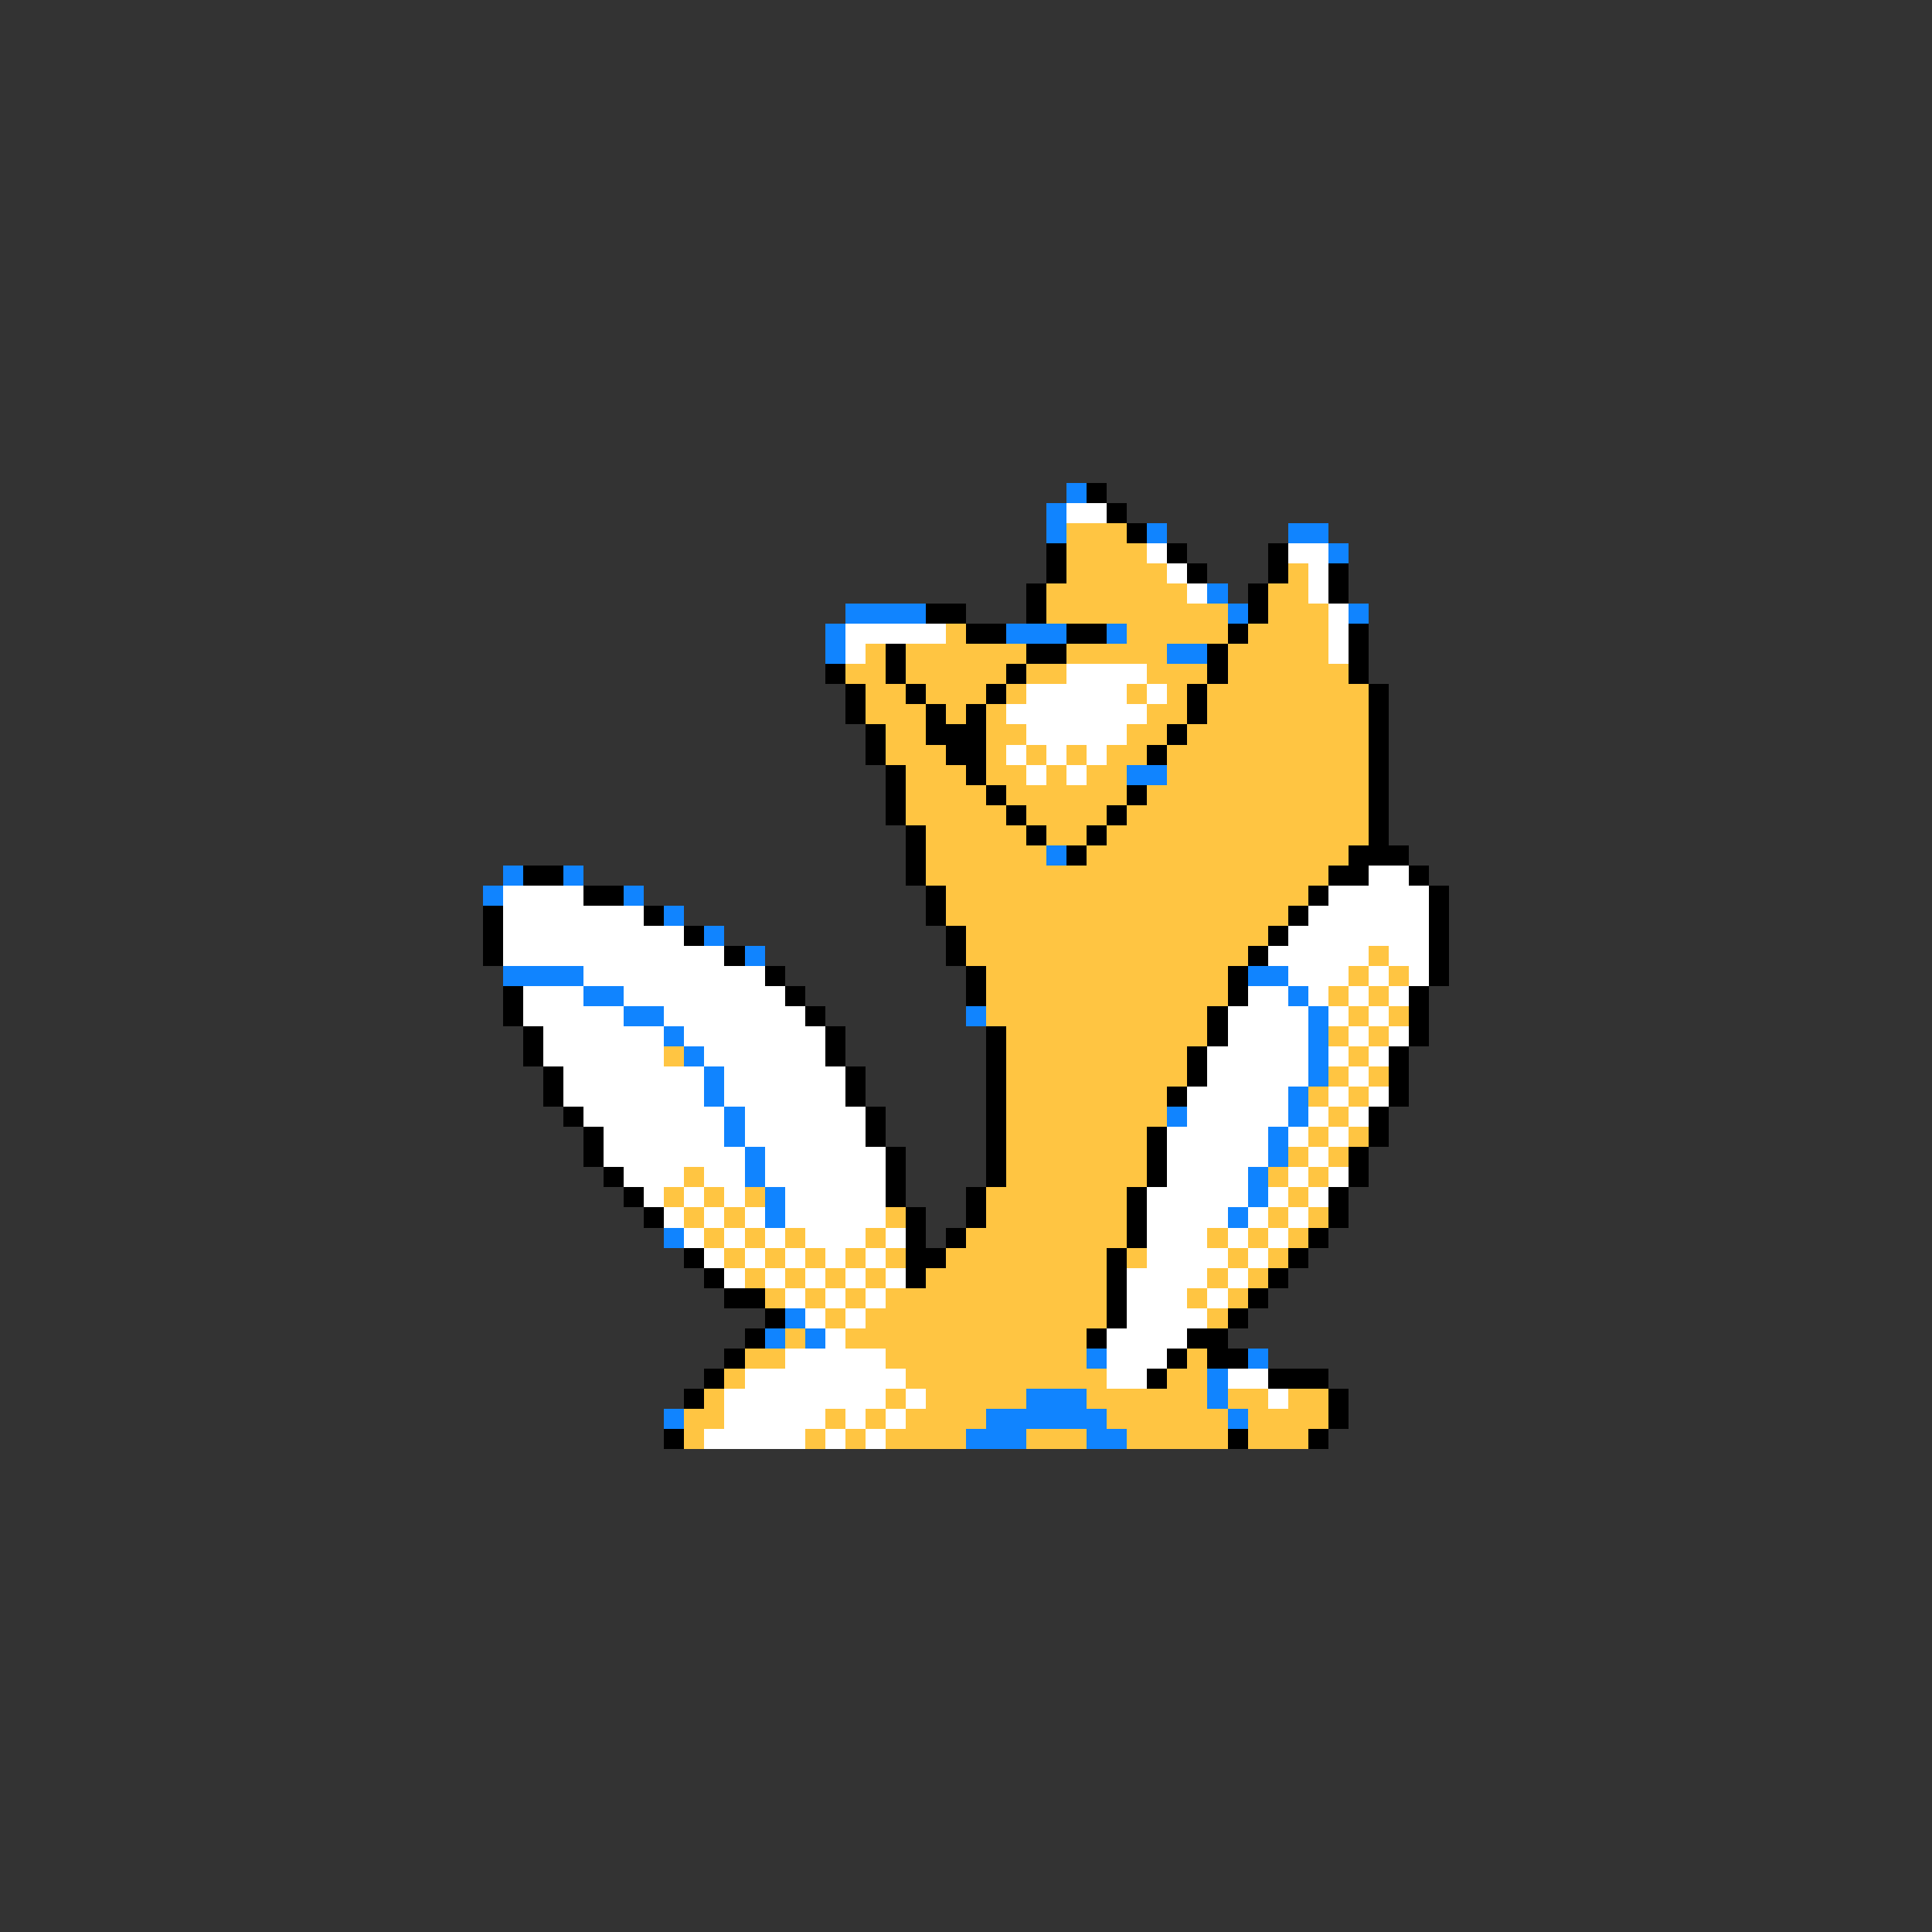 <svg xmlns="http://www.w3.org/2000/svg" viewBox="0 -0.5 96 96" shape-rendering="crispEdges">
<rect x="0" y="-0.5" width="96" height="96" fill="#333333" stroke="none"/>
<path stroke="#1084ff" d="M53 24h1M52 25h1M52 26h1M57 26h1M64 26h2M66 27h1M60 29h1M42 30h4M61 30h1M67 30h1M41 31h1M50 31h3M55 31h1M41 32h1M58 32h2M56 38h2M52 42h1M25 43h1M28 43h1M24 44h1M31 44h1M33 45h1M35 46h1M37 47h1M25 48h4M62 48h2M29 49h2M64 49h1M31 50h2M48 50h1M65 50h1M33 51h1M65 51h1M34 52h1M65 52h1M35 53h1M65 53h1M35 54h1M64 54h1M36 55h1M58 55h1M64 55h1M36 56h1M63 56h1M37 57h1M63 57h1M37 58h1M62 58h1M38 59h1M62 59h1M38 60h1M61 60h1M33 61h1M39 65h1M38 66h1M40 66h1M54 67h1M62 67h1M60 68h1M51 69h3M60 69h1M33 70h1M49 70h6M61 70h1M48 71h3M54 71h2" />
<path stroke="#000000" d="M54 24h1M55 25h1M56 26h1M52 27h1M58 27h1M63 27h1M52 28h1M59 28h1M63 28h1M66 28h1M51 29h1M62 29h1M66 29h1M46 30h2M51 30h1M62 30h1M48 31h2M53 31h2M61 31h1M67 31h1M44 32h1M51 32h2M60 32h1M67 32h1M41 33h1M44 33h1M50 33h1M60 33h1M67 33h1M42 34h1M45 34h1M49 34h1M59 34h1M68 34h1M42 35h1M46 35h1M48 35h1M59 35h1M68 35h1M43 36h1M46 36h3M58 36h1M68 36h1M43 37h1M47 37h2M57 37h1M68 37h1M44 38h1M48 38h1M68 38h1M44 39h1M49 39h1M56 39h1M68 39h1M44 40h1M50 40h1M55 40h1M68 40h1M45 41h1M51 41h1M54 41h1M68 41h1M45 42h1M53 42h1M67 42h3M26 43h2M45 43h1M66 43h2M70 43h1M29 44h2M46 44h1M65 44h1M71 44h1M24 45h1M32 45h1M46 45h1M64 45h1M71 45h1M24 46h1M34 46h1M47 46h1M63 46h1M71 46h1M24 47h1M36 47h1M47 47h1M62 47h1M71 47h1M38 48h1M48 48h1M61 48h1M71 48h1M25 49h1M39 49h1M48 49h1M61 49h1M70 49h1M25 50h1M40 50h1M60 50h1M70 50h1M26 51h1M41 51h1M49 51h1M60 51h1M70 51h1M26 52h1M41 52h1M49 52h1M59 52h1M69 52h1M27 53h1M42 53h1M49 53h1M59 53h1M69 53h1M27 54h1M42 54h1M49 54h1M58 54h1M69 54h1M28 55h1M43 55h1M49 55h1M68 55h1M29 56h1M43 56h1M49 56h1M57 56h1M68 56h1M29 57h1M44 57h1M49 57h1M57 57h1M67 57h1M30 58h1M44 58h1M49 58h1M57 58h1M67 58h1M31 59h1M44 59h1M48 59h1M56 59h1M66 59h1M32 60h1M45 60h1M48 60h1M56 60h1M66 60h1M45 61h1M47 61h1M56 61h1M65 61h1M34 62h1M45 62h2M55 62h1M64 62h1M35 63h1M45 63h1M55 63h1M63 63h1M36 64h2M55 64h1M62 64h1M38 65h1M55 65h1M61 65h1M37 66h1M54 66h1M59 66h2M36 67h1M58 67h1M60 67h2M35 68h1M57 68h1M63 68h3M34 69h1M66 69h1M66 70h1M33 71h1M61 71h1M65 71h1" />
<path stroke="#ffffff" d="M53 25h2M57 27h1M64 27h2M58 28h1M65 28h1M59 29h1M65 29h1M66 30h1M42 31h5M66 31h1M42 32h1M66 32h1M53 33h4M51 34h5M57 34h1M50 35h7M51 36h5M50 37h1M52 37h1M54 37h1M51 38h1M53 38h1M68 43h2M25 44h4M66 44h5M25 45h7M65 45h6M25 46h9M64 46h7M25 47h11M63 47h5M69 47h2M29 48h9M64 48h3M68 48h1M70 48h1M26 49h3M31 49h8M62 49h2M65 49h1M67 49h1M69 49h1M26 50h5M33 50h7M61 50h4M66 50h1M68 50h1M27 51h6M34 51h7M61 51h4M67 51h1M69 51h1M27 52h6M35 52h6M60 52h5M66 52h1M68 52h1M28 53h7M36 53h6M60 53h5M67 53h1M28 54h7M36 54h6M59 54h5M66 54h1M68 54h1M29 55h7M37 55h6M59 55h5M65 55h1M67 55h1M30 56h6M37 56h6M58 56h5M64 56h1M66 56h1M30 57h7M38 57h6M58 57h5M65 57h1M31 58h3M35 58h2M38 58h6M58 58h4M64 58h1M66 58h1M32 59h1M34 59h1M36 59h1M39 59h5M57 59h5M63 59h1M65 59h1M33 60h1M35 60h1M37 60h1M39 60h5M57 60h4M62 60h1M64 60h1M34 61h1M36 61h1M38 61h1M40 61h3M44 61h1M57 61h3M61 61h1M63 61h1M35 62h1M37 62h1M39 62h1M41 62h1M43 62h1M57 62h4M62 62h1M36 63h1M38 63h1M40 63h1M42 63h1M44 63h1M56 63h4M61 63h1M39 64h1M41 64h1M43 64h1M56 64h3M60 64h1M40 65h1M42 65h1M56 65h4M41 66h1M55 66h4M39 67h5M55 67h3M37 68h8M55 68h2M61 68h2M36 69h8M45 69h1M63 69h1M36 70h5M42 70h1M44 70h1M35 71h5M41 71h1M43 71h1" />
<path stroke="#ffc542" d="M53 26h3M53 27h4M53 28h5M64 28h1M52 29h7M63 29h2M52 30h9M63 30h3M47 31h1M56 31h5M62 31h4M43 32h1M45 32h6M53 32h5M61 32h5M42 33h2M45 33h5M51 33h2M57 33h3M61 33h6M43 34h2M46 34h3M50 34h1M56 34h1M58 34h1M60 34h8M43 35h3M47 35h1M49 35h1M57 35h2M60 35h8M44 36h2M49 36h2M56 36h2M59 36h9M44 37h3M49 37h1M51 37h1M53 37h1M55 37h2M58 37h10M45 38h3M49 38h2M52 38h1M54 38h2M58 38h10M45 39h4M50 39h6M57 39h11M45 40h5M51 40h4M56 40h12M46 41h5M52 41h2M55 41h13M46 42h6M54 42h13M46 43h20M47 44h18M47 45h17M48 46h15M48 47h14M68 47h1M49 48h12M67 48h1M69 48h1M49 49h12M66 49h1M68 49h1M49 50h11M67 50h1M69 50h1M50 51h10M66 51h1M68 51h1M33 52h1M50 52h9M67 52h1M50 53h9M66 53h1M68 53h1M50 54h8M65 54h1M67 54h1M50 55h8M66 55h1M50 56h7M65 56h1M67 56h1M50 57h7M64 57h1M66 57h1M34 58h1M50 58h7M63 58h1M65 58h1M33 59h1M35 59h1M37 59h1M49 59h7M64 59h1M34 60h1M36 60h1M44 60h1M49 60h7M63 60h1M65 60h1M35 61h1M37 61h1M39 61h1M43 61h1M48 61h8M60 61h1M62 61h1M64 61h1M36 62h1M38 62h1M40 62h1M42 62h1M44 62h1M47 62h8M56 62h1M61 62h1M63 62h1M37 63h1M39 63h1M41 63h1M43 63h1M46 63h9M60 63h1M62 63h1M38 64h1M40 64h1M42 64h1M44 64h11M59 64h1M61 64h1M41 65h1M43 65h12M60 65h1M39 66h1M42 66h12M37 67h2M44 67h10M59 67h1M36 68h1M45 68h10M58 68h2M35 69h1M44 69h1M46 69h5M54 69h6M61 69h2M64 69h2M34 70h2M41 70h1M43 70h1M45 70h4M55 70h6M62 70h4M34 71h1M40 71h1M42 71h1M44 71h4M51 71h3M56 71h5M62 71h3" />
</svg>